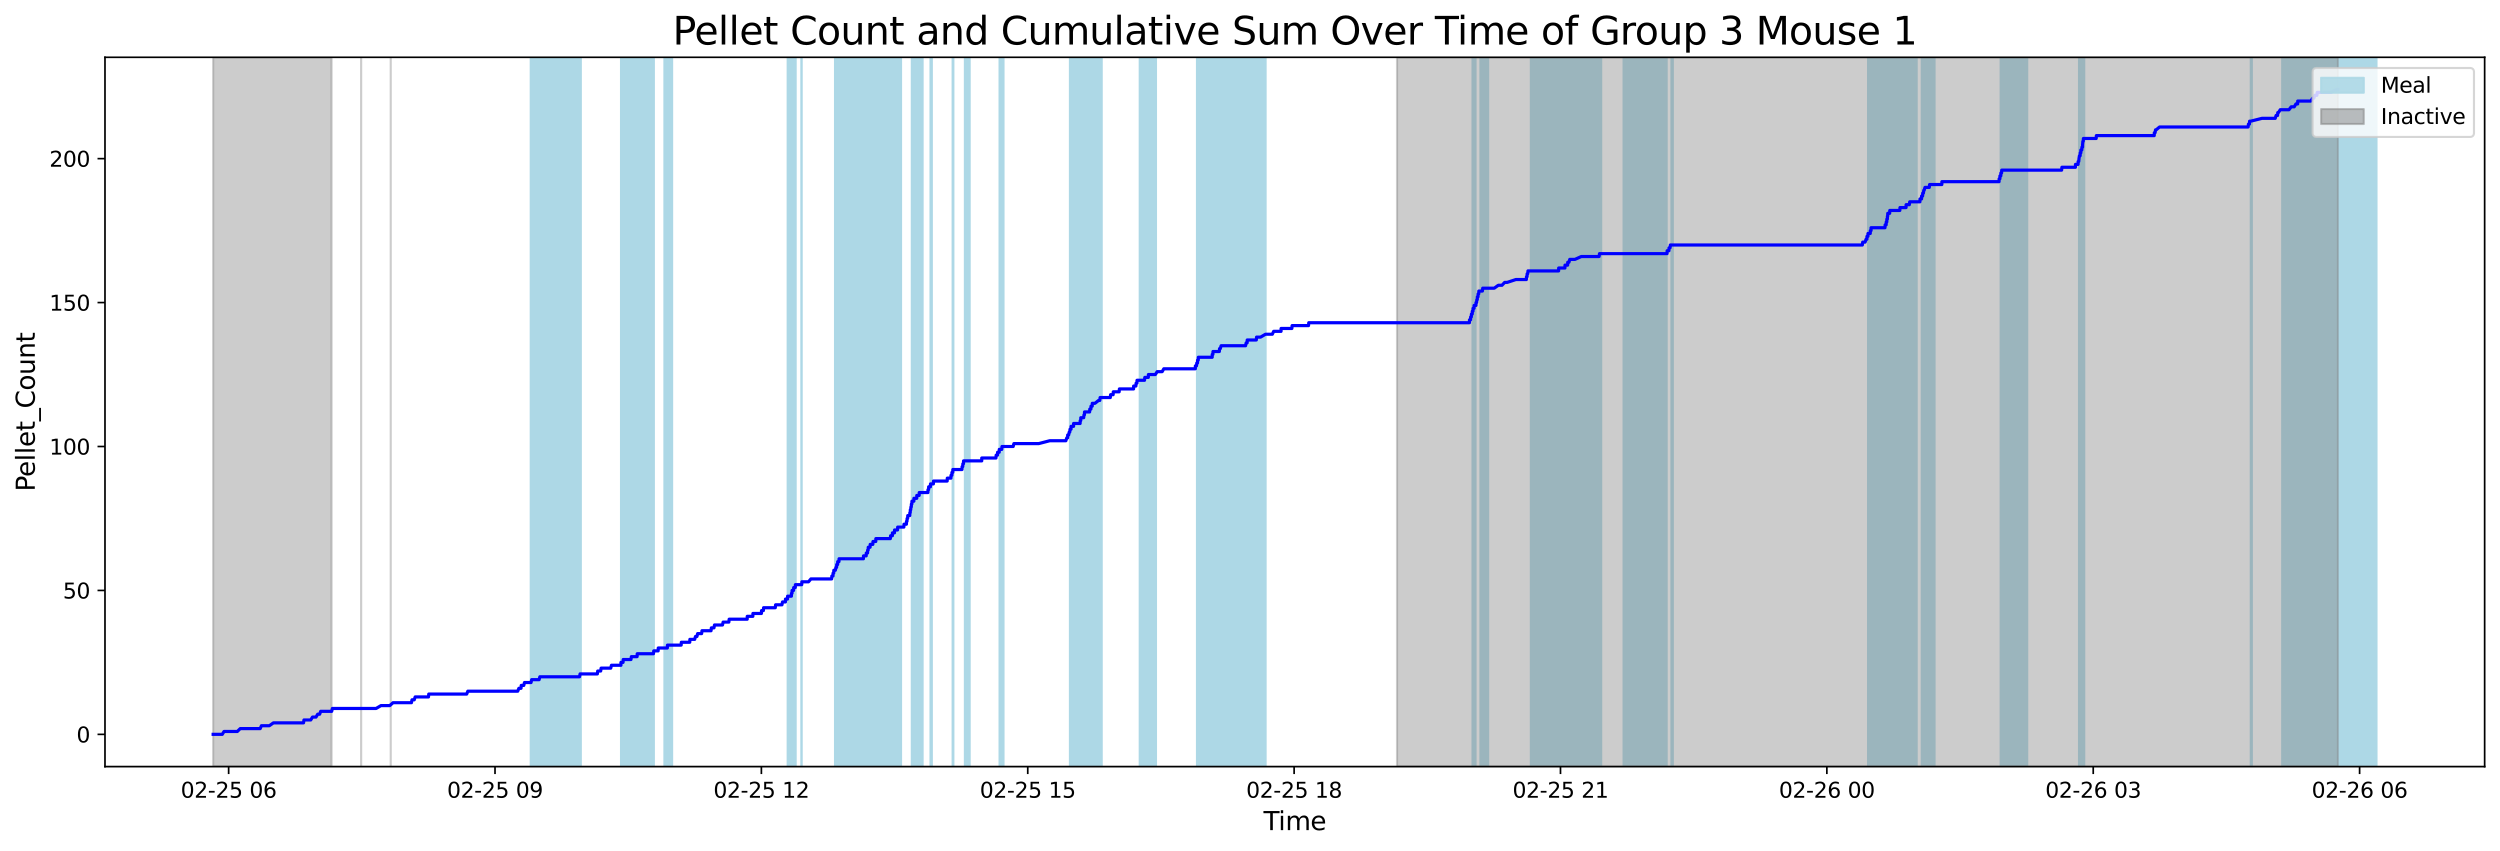 <?xml version="1.0" encoding="utf-8" standalone="no"?>
<!DOCTYPE svg PUBLIC "-//W3C//DTD SVG 1.1//EN"
  "http://www.w3.org/Graphics/SVG/1.1/DTD/svg11.dtd">
<svg xmlns:xlink="http://www.w3.org/1999/xlink" width="1172.435pt" height="399.009pt" viewBox="0 0 1172.435 399.009" xmlns="http://www.w3.org/2000/svg" version="1.1">
 <defs>
  <style type="text/css">*{stroke-linejoin: round; stroke-linecap: butt}</style>
 </defs>
 <g id="figure_1">
  <g id="patch_1">
   <path d="M 0 399.009 
L 1172.435 399.009 
L 1172.435 0 
L 0 0 
z
" style="fill: #ffffff"/>
  </g>
  <g id="axes_1">
   <g id="patch_2">
    <path d="M 49.235 359.517 
L 1165.235 359.517 
L 1165.235 26.877 
L 49.235 26.877 
z
" style="fill: #ffffff"/>
   </g>
   <g id="patch_3">
    <path d="M 272.387 359.517 
L 272.387 26.877 
L 248.905 26.877 
L 248.905 359.517 
z
" clip-path="url(#pd19863e3f0)" style="fill: #add8e6; stroke: #add8e6; stroke-linejoin: miter"/>
   </g>
   <g id="patch_4">
    <path d="M 264.508 359.517 
L 264.508 26.877 
L 265.117 26.877 
L 265.117 359.517 
z
" clip-path="url(#pd19863e3f0)" style="fill: #add8e6; stroke: #add8e6; stroke-linejoin: miter"/>
   </g>
   <g id="patch_5">
    <path d="M 306.637 359.517 
L 306.637 26.877 
L 291.248 26.877 
L 291.248 359.517 
z
" clip-path="url(#pd19863e3f0)" style="fill: #add8e6; stroke: #add8e6; stroke-linejoin: miter"/>
   </g>
   <g id="patch_6">
    <path d="M 315.201 359.517 
L 315.201 26.877 
L 311.594 26.877 
L 311.594 359.517 
z
" clip-path="url(#pd19863e3f0)" style="fill: #add8e6; stroke: #add8e6; stroke-linejoin: miter"/>
   </g>
   <g id="patch_7">
    <path d="M 373.138 359.517 
L 373.138 26.877 
L 369.405 26.877 
L 369.405 359.517 
z
" clip-path="url(#pd19863e3f0)" style="fill: #add8e6; stroke: #add8e6; stroke-linejoin: miter"/>
   </g>
   <g id="patch_8">
    <path d="M 371.947 359.517 
L 371.947 26.877 
L 372.356 26.877 
L 372.356 359.517 
z
" clip-path="url(#pd19863e3f0)" style="fill: #add8e6; stroke: #add8e6; stroke-linejoin: miter"/>
   </g>
   <g id="patch_9">
    <path d="M 375.961 359.517 
L 375.961 26.877 
L 375.822 26.877 
L 375.822 359.517 
z
" clip-path="url(#pd19863e3f0)" style="fill: #add8e6; stroke: #add8e6; stroke-linejoin: miter"/>
   </g>
   <g id="patch_10">
    <path d="M 420.307 359.517 
L 420.307 26.877 
L 391.61 26.877 
L 391.61 359.517 
z
" clip-path="url(#pd19863e3f0)" style="fill: #add8e6; stroke: #add8e6; stroke-linejoin: miter"/>
   </g>
   <g id="patch_11">
    <path d="M 409.451 359.517 
L 409.451 26.877 
L 394.763 26.877 
L 394.763 359.517 
z
" clip-path="url(#pd19863e3f0)" style="fill: #add8e6; stroke: #add8e6; stroke-linejoin: miter"/>
   </g>
   <g id="patch_12">
    <path d="M 408.044 359.517 
L 408.044 26.877 
L 407.827 26.877 
L 407.827 359.517 
z
" clip-path="url(#pd19863e3f0)" style="fill: #add8e6; stroke: #add8e6; stroke-linejoin: miter"/>
   </g>
   <g id="patch_13">
    <path d="M 412.676 359.517 
L 412.676 26.877 
L 412.359 26.877 
L 412.359 359.517 
z
" clip-path="url(#pd19863e3f0)" style="fill: #add8e6; stroke: #add8e6; stroke-linejoin: miter"/>
   </g>
   <g id="patch_14">
    <path d="M 422.558 359.517 
L 422.558 26.877 
L 419.84 26.877 
L 419.84 359.517 
z
" clip-path="url(#pd19863e3f0)" style="fill: #add8e6; stroke: #add8e6; stroke-linejoin: miter"/>
   </g>
   <g id="patch_15">
    <path d="M 428.517 359.517 
L 428.517 26.877 
L 427.618 26.877 
L 427.618 359.517 
z
" clip-path="url(#pd19863e3f0)" style="fill: #add8e6; stroke: #add8e6; stroke-linejoin: miter"/>
   </g>
   <g id="patch_16">
    <path d="M 432.173 359.517 
L 432.173 26.877 
L 428.952 26.877 
L 428.952 359.517 
z
" clip-path="url(#pd19863e3f0)" style="fill: #add8e6; stroke: #add8e6; stroke-linejoin: miter"/>
   </g>
   <g id="patch_17">
    <path d="M 432.67 359.517 
L 432.67 26.877 
L 432.24 26.877 
L 432.24 359.517 
z
" clip-path="url(#pd19863e3f0)" style="fill: #add8e6; stroke: #add8e6; stroke-linejoin: miter"/>
   </g>
   <g id="patch_18">
    <path d="M 436.387 359.517 
L 436.387 26.877 
L 437.001 26.877 
L 437.001 359.517 
z
" clip-path="url(#pd19863e3f0)" style="fill: #add8e6; stroke: #add8e6; stroke-linejoin: miter"/>
   </g>
   <g id="patch_19">
    <path d="M 447.103 359.517 
L 447.103 26.877 
L 446.761 26.877 
L 446.761 359.517 
z
" clip-path="url(#pd19863e3f0)" style="fill: #add8e6; stroke: #add8e6; stroke-linejoin: miter"/>
   </g>
   <g id="patch_20">
    <path d="M 454.742 359.517 
L 454.742 26.877 
L 452.512 26.877 
L 452.512 359.517 
z
" clip-path="url(#pd19863e3f0)" style="fill: #add8e6; stroke: #add8e6; stroke-linejoin: miter"/>
   </g>
   <g id="patch_21">
    <path d="M 470.613 359.517 
L 470.613 26.877 
L 468.772 26.877 
L 468.772 359.517 
z
" clip-path="url(#pd19863e3f0)" style="fill: #add8e6; stroke: #add8e6; stroke-linejoin: miter"/>
   </g>
   <g id="patch_22">
    <path d="M 516.672 359.517 
L 516.672 26.877 
L 501.77 26.877 
L 501.77 359.517 
z
" clip-path="url(#pd19863e3f0)" style="fill: #add8e6; stroke: #add8e6; stroke-linejoin: miter"/>
   </g>
   <g id="patch_23">
    <path d="M 507.375 359.517 
L 507.375 26.877 
L 501.867 26.877 
L 501.867 359.517 
z
" clip-path="url(#pd19863e3f0)" style="fill: #add8e6; stroke: #add8e6; stroke-linejoin: miter"/>
   </g>
   <g id="patch_24">
    <path d="M 503.498 359.517 
L 503.498 26.877 
L 503.532 26.877 
L 503.532 359.517 
z
" clip-path="url(#pd19863e3f0)" style="fill: #add8e6; stroke: #add8e6; stroke-linejoin: miter"/>
   </g>
   <g id="patch_25">
    <path d="M 508.673 359.517 
L 508.673 26.877 
L 507.5 26.877 
L 507.5 359.517 
z
" clip-path="url(#pd19863e3f0)" style="fill: #add8e6; stroke: #add8e6; stroke-linejoin: miter"/>
   </g>
   <g id="patch_26">
    <path d="M 513.718 359.517 
L 513.718 26.877 
L 509.7 26.877 
L 509.7 359.517 
z
" clip-path="url(#pd19863e3f0)" style="fill: #add8e6; stroke: #add8e6; stroke-linejoin: miter"/>
   </g>
   <g id="patch_27">
    <path d="M 538.471 359.517 
L 538.471 26.877 
L 534.51 26.877 
L 534.51 359.517 
z
" clip-path="url(#pd19863e3f0)" style="fill: #add8e6; stroke: #add8e6; stroke-linejoin: miter"/>
   </g>
   <g id="patch_28">
    <path d="M 542.117 359.517 
L 542.117 26.877 
L 539.287 26.877 
L 539.287 359.517 
z
" clip-path="url(#pd19863e3f0)" style="fill: #add8e6; stroke: #add8e6; stroke-linejoin: miter"/>
   </g>
   <g id="patch_29">
    <path d="M 585.804 359.517 
L 585.804 26.877 
L 561.359 26.877 
L 561.359 359.517 
z
" clip-path="url(#pd19863e3f0)" style="fill: #add8e6; stroke: #add8e6; stroke-linejoin: miter"/>
   </g>
   <g id="patch_30">
    <path d="M 565.264 359.517 
L 565.264 26.877 
L 562.937 26.877 
L 562.937 359.517 
z
" clip-path="url(#pd19863e3f0)" style="fill: #add8e6; stroke: #add8e6; stroke-linejoin: miter"/>
   </g>
   <g id="patch_31">
    <path d="M 570.95 359.517 
L 570.95 26.877 
L 571.114 26.877 
L 571.114 359.517 
z
" clip-path="url(#pd19863e3f0)" style="fill: #add8e6; stroke: #add8e6; stroke-linejoin: miter"/>
   </g>
   <g id="patch_32">
    <path d="M 593.533 359.517 
L 593.533 26.877 
L 586.179 26.877 
L 586.179 359.517 
z
" clip-path="url(#pd19863e3f0)" style="fill: #add8e6; stroke: #add8e6; stroke-linejoin: miter"/>
   </g>
   <g id="patch_33">
    <path d="M 690.58 359.517 
L 690.58 26.877 
L 691.984 26.877 
L 691.984 359.517 
z
" clip-path="url(#pd19863e3f0)" style="fill: #add8e6; stroke: #add8e6; stroke-linejoin: miter"/>
   </g>
   <g id="patch_34">
    <path d="M 697.9 359.517 
L 697.9 26.877 
L 694.289 26.877 
L 694.289 359.517 
z
" clip-path="url(#pd19863e3f0)" style="fill: #add8e6; stroke: #add8e6; stroke-linejoin: miter"/>
   </g>
   <g id="patch_35">
    <path d="M 742.649 359.517 
L 742.649 26.877 
L 718.153 26.877 
L 718.153 359.517 
z
" clip-path="url(#pd19863e3f0)" style="fill: #add8e6; stroke: #add8e6; stroke-linejoin: miter"/>
   </g>
   <g id="patch_36">
    <path d="M 750.908 359.517 
L 750.908 26.877 
L 717.938 26.877 
L 717.938 359.517 
z
" clip-path="url(#pd19863e3f0)" style="fill: #add8e6; stroke: #add8e6; stroke-linejoin: miter"/>
   </g>
   <g id="patch_37">
    <path d="M 738.918 359.517 
L 738.918 26.877 
L 736.745 26.877 
L 736.745 359.517 
z
" clip-path="url(#pd19863e3f0)" style="fill: #add8e6; stroke: #add8e6; stroke-linejoin: miter"/>
   </g>
   <g id="patch_38">
    <path d="M 781.617 359.517 
L 781.617 26.877 
L 761.426 26.877 
L 761.426 359.517 
z
" clip-path="url(#pd19863e3f0)" style="fill: #add8e6; stroke: #add8e6; stroke-linejoin: miter"/>
   </g>
   <g id="patch_39">
    <path d="M 784.507 359.517 
L 784.507 26.877 
L 783.866 26.877 
L 783.866 359.517 
z
" clip-path="url(#pd19863e3f0)" style="fill: #add8e6; stroke: #add8e6; stroke-linejoin: miter"/>
   </g>
   <g id="patch_40">
    <path d="M 898.865 359.517 
L 898.865 26.877 
L 876.074 26.877 
L 876.074 359.517 
z
" clip-path="url(#pd19863e3f0)" style="fill: #add8e6; stroke: #add8e6; stroke-linejoin: miter"/>
   </g>
   <g id="patch_41">
    <path d="M 877.679 359.517 
L 877.679 26.877 
L 877.519 26.877 
L 877.519 359.517 
z
" clip-path="url(#pd19863e3f0)" style="fill: #add8e6; stroke: #add8e6; stroke-linejoin: miter"/>
   </g>
   <g id="patch_42">
    <path d="M 886.458 359.517 
L 886.458 26.877 
L 885.188 26.877 
L 885.188 359.517 
z
" clip-path="url(#pd19863e3f0)" style="fill: #add8e6; stroke: #add8e6; stroke-linejoin: miter"/>
   </g>
   <g id="patch_43">
    <path d="M 886.155 359.517 
L 886.155 26.877 
L 886.299 26.877 
L 886.299 359.517 
z
" clip-path="url(#pd19863e3f0)" style="fill: #add8e6; stroke: #add8e6; stroke-linejoin: miter"/>
   </g>
   <g id="patch_44">
    <path d="M 895.425 359.517 
L 895.425 26.877 
L 894.927 26.877 
L 894.927 359.517 
z
" clip-path="url(#pd19863e3f0)" style="fill: #add8e6; stroke: #add8e6; stroke-linejoin: miter"/>
   </g>
   <g id="patch_45">
    <path d="M 907.253 359.517 
L 907.253 26.877 
L 901.261 26.877 
L 901.261 359.517 
z
" clip-path="url(#pd19863e3f0)" style="fill: #add8e6; stroke: #add8e6; stroke-linejoin: miter"/>
   </g>
   <g id="patch_46">
    <path d="M 904.245 359.517 
L 904.245 26.877 
L 902.237 26.877 
L 902.237 359.517 
z
" clip-path="url(#pd19863e3f0)" style="fill: #add8e6; stroke: #add8e6; stroke-linejoin: miter"/>
   </g>
   <g id="patch_47">
    <path d="M 904.588 359.517 
L 904.588 26.877 
L 905.092 26.877 
L 905.092 359.517 
z
" clip-path="url(#pd19863e3f0)" style="fill: #add8e6; stroke: #add8e6; stroke-linejoin: miter"/>
   </g>
   <g id="patch_48">
    <path d="M 950.7 359.517 
L 950.7 26.877 
L 938.259 26.877 
L 938.259 359.517 
z
" clip-path="url(#pd19863e3f0)" style="fill: #add8e6; stroke: #add8e6; stroke-linejoin: miter"/>
   </g>
   <g id="patch_49">
    <path d="M 941.183 359.517 
L 941.183 26.877 
L 939.97 26.877 
L 939.97 359.517 
z
" clip-path="url(#pd19863e3f0)" style="fill: #add8e6; stroke: #add8e6; stroke-linejoin: miter"/>
   </g>
   <g id="patch_50">
    <path d="M 977.056 359.517 
L 977.056 26.877 
L 975.004 26.877 
L 975.004 359.517 
z
" clip-path="url(#pd19863e3f0)" style="fill: #add8e6; stroke: #add8e6; stroke-linejoin: miter"/>
   </g>
   <g id="patch_51">
    <path d="M 976.35 359.517 
L 976.35 26.877 
L 976.628 26.877 
L 976.628 359.517 
z
" clip-path="url(#pd19863e3f0)" style="fill: #add8e6; stroke: #add8e6; stroke-linejoin: miter"/>
   </g>
   <g id="patch_52">
    <path d="M 977.44 359.517 
L 977.44 26.877 
L 976.716 26.877 
L 976.716 359.517 
z
" clip-path="url(#pd19863e3f0)" style="fill: #add8e6; stroke: #add8e6; stroke-linejoin: miter"/>
   </g>
   <g id="patch_53">
    <path d="M 1055.557 359.517 
L 1055.557 26.877 
L 1056.047 26.877 
L 1056.047 359.517 
z
" clip-path="url(#pd19863e3f0)" style="fill: #add8e6; stroke: #add8e6; stroke-linejoin: miter"/>
   </g>
   <g id="patch_54">
    <path d="M 1100.824 359.517 
L 1100.824 26.877 
L 1070.295 26.877 
L 1070.295 359.517 
z
" clip-path="url(#pd19863e3f0)" style="fill: #add8e6; stroke: #add8e6; stroke-linejoin: miter"/>
   </g>
   <g id="patch_55">
    <path d="M 1114.508 359.517 
L 1114.508 26.877 
L 1078.757 26.877 
L 1078.757 359.517 
z
" clip-path="url(#pd19863e3f0)" style="fill: #add8e6; stroke: #add8e6; stroke-linejoin: miter"/>
   </g>
   <g id="patch_56">
    <path d="M 1101.349 359.517 
L 1101.349 26.877 
L 1087.733 26.877 
L 1087.733 359.517 
z
" clip-path="url(#pd19863e3f0)" style="fill: #add8e6; stroke: #add8e6; stroke-linejoin: miter"/>
   </g>
   <g id="patch_57">
    <path d="M 99.962 359.517 
L 99.962 26.877 
L 155.483 26.877 
L 155.483 359.517 
z
" clip-path="url(#pd19863e3f0)" style="fill: #808080; opacity: 0.4; stroke: #808080; stroke-linejoin: miter"/>
   </g>
   <g id="patch_58">
    <path d="M 169.363 26.877 
L 169.363 26.877 
L 169.363 359.517 
" clip-path="url(#pd19863e3f0)" style="fill: #808080; opacity: 0.4; stroke: #808080; stroke-linejoin: miter"/>
   </g>
   <g id="patch_59">
    <path d="M 183.243 26.877 
L 183.243 26.877 
L 183.243 359.517 
" clip-path="url(#pd19863e3f0)" style="fill: #808080; opacity: 0.4; stroke: #808080; stroke-linejoin: miter"/>
   </g>
   <g id="patch_60">
    <path d="M 655.165 359.517 
L 655.165 26.877 
L 1096.413 26.877 
L 1096.413 359.517 
z
" clip-path="url(#pd19863e3f0)" style="fill: #808080; opacity: 0.4; stroke: #808080; stroke-linejoin: miter"/>
   </g>
   <g id="matplotlib.axis_1">
    <g id="xtick_1">
     <g id="line2d_1">
      <defs>
       <path id="m86899847d9" d="M 0 0 
L 0 3.5 
" style="stroke: #000000; stroke-width: 0.8"/>
      </defs>
      <g>
       <use xlink:href="#m86899847d9" x="107.226" y="359.517" style="stroke: #000000; stroke-width: 0.8"/>
      </g>
     </g>
     <g id="text_1">
      <!-- 02-25 06 -->
      <g transform="translate(84.746 374.116) scale(0.1 -0.1)">
       <defs>
        <path id="DejaVuSans-30" d="M 2034 4250 
Q 1547 4250 1301 3770 
Q 1056 3291 1056 2328 
Q 1056 1369 1301 889 
Q 1547 409 2034 409 
Q 2525 409 2770 889 
Q 3016 1369 3016 2328 
Q 3016 3291 2770 3770 
Q 2525 4250 2034 4250 
z
M 2034 4750 
Q 2819 4750 3233 4129 
Q 3647 3509 3647 2328 
Q 3647 1150 3233 529 
Q 2819 -91 2034 -91 
Q 1250 -91 836 529 
Q 422 1150 422 2328 
Q 422 3509 836 4129 
Q 1250 4750 2034 4750 
z
" transform="scale(0.016)"/>
        <path id="DejaVuSans-32" d="M 1228 531 
L 3431 531 
L 3431 0 
L 469 0 
L 469 531 
Q 828 903 1448 1529 
Q 2069 2156 2228 2338 
Q 2531 2678 2651 2914 
Q 2772 3150 2772 3378 
Q 2772 3750 2511 3984 
Q 2250 4219 1831 4219 
Q 1534 4219 1204 4116 
Q 875 4013 500 3803 
L 500 4441 
Q 881 4594 1212 4672 
Q 1544 4750 1819 4750 
Q 2544 4750 2975 4387 
Q 3406 4025 3406 3419 
Q 3406 3131 3298 2873 
Q 3191 2616 2906 2266 
Q 2828 2175 2409 1742 
Q 1991 1309 1228 531 
z
" transform="scale(0.016)"/>
        <path id="DejaVuSans-2d" d="M 313 2009 
L 1997 2009 
L 1997 1497 
L 313 1497 
L 313 2009 
z
" transform="scale(0.016)"/>
        <path id="DejaVuSans-35" d="M 691 4666 
L 3169 4666 
L 3169 4134 
L 1269 4134 
L 1269 2991 
Q 1406 3038 1543 3061 
Q 1681 3084 1819 3084 
Q 2600 3084 3056 2656 
Q 3513 2228 3513 1497 
Q 3513 744 3044 326 
Q 2575 -91 1722 -91 
Q 1428 -91 1123 -41 
Q 819 9 494 109 
L 494 744 
Q 775 591 1075 516 
Q 1375 441 1709 441 
Q 2250 441 2565 725 
Q 2881 1009 2881 1497 
Q 2881 1984 2565 2268 
Q 2250 2553 1709 2553 
Q 1456 2553 1204 2497 
Q 953 2441 691 2322 
L 691 4666 
z
" transform="scale(0.016)"/>
        <path id="DejaVuSans-20" transform="scale(0.016)"/>
        <path id="DejaVuSans-36" d="M 2113 2584 
Q 1688 2584 1439 2293 
Q 1191 2003 1191 1497 
Q 1191 994 1439 701 
Q 1688 409 2113 409 
Q 2538 409 2786 701 
Q 3034 994 3034 1497 
Q 3034 2003 2786 2293 
Q 2538 2584 2113 2584 
z
M 3366 4563 
L 3366 3988 
Q 3128 4100 2886 4159 
Q 2644 4219 2406 4219 
Q 1781 4219 1451 3797 
Q 1122 3375 1075 2522 
Q 1259 2794 1537 2939 
Q 1816 3084 2150 3084 
Q 2853 3084 3261 2657 
Q 3669 2231 3669 1497 
Q 3669 778 3244 343 
Q 2819 -91 2113 -91 
Q 1303 -91 875 529 
Q 447 1150 447 2328 
Q 447 3434 972 4092 
Q 1497 4750 2381 4750 
Q 2619 4750 2861 4703 
Q 3103 4656 3366 4563 
z
" transform="scale(0.016)"/>
       </defs>
       <use xlink:href="#DejaVuSans-30"/>
       <use xlink:href="#DejaVuSans-32" x="63.623"/>
       <use xlink:href="#DejaVuSans-2d" x="127.246"/>
       <use xlink:href="#DejaVuSans-32" x="163.33"/>
       <use xlink:href="#DejaVuSans-35" x="226.953"/>
       <use xlink:href="#DejaVuSans-20" x="290.576"/>
       <use xlink:href="#DejaVuSans-30" x="322.363"/>
       <use xlink:href="#DejaVuSans-36" x="385.986"/>
      </g>
     </g>
    </g>
    <g id="xtick_2">
     <g id="line2d_2">
      <g>
       <use xlink:href="#m86899847d9" x="232.147" y="359.517" style="stroke: #000000; stroke-width: 0.8"/>
      </g>
     </g>
     <g id="text_2">
      <!-- 02-25 09 -->
      <g transform="translate(209.666 374.116) scale(0.1 -0.1)">
       <defs>
        <path id="DejaVuSans-39" d="M 703 97 
L 703 672 
Q 941 559 1184 500 
Q 1428 441 1663 441 
Q 2288 441 2617 861 
Q 2947 1281 2994 2138 
Q 2813 1869 2534 1725 
Q 2256 1581 1919 1581 
Q 1219 1581 811 2004 
Q 403 2428 403 3163 
Q 403 3881 828 4315 
Q 1253 4750 1959 4750 
Q 2769 4750 3195 4129 
Q 3622 3509 3622 2328 
Q 3622 1225 3098 567 
Q 2575 -91 1691 -91 
Q 1453 -91 1209 -44 
Q 966 3 703 97 
z
M 1959 2075 
Q 2384 2075 2632 2365 
Q 2881 2656 2881 3163 
Q 2881 3666 2632 3958 
Q 2384 4250 1959 4250 
Q 1534 4250 1286 3958 
Q 1038 3666 1038 3163 
Q 1038 2656 1286 2365 
Q 1534 2075 1959 2075 
z
" transform="scale(0.016)"/>
       </defs>
       <use xlink:href="#DejaVuSans-30"/>
       <use xlink:href="#DejaVuSans-32" x="63.623"/>
       <use xlink:href="#DejaVuSans-2d" x="127.246"/>
       <use xlink:href="#DejaVuSans-32" x="163.33"/>
       <use xlink:href="#DejaVuSans-35" x="226.953"/>
       <use xlink:href="#DejaVuSans-20" x="290.576"/>
       <use xlink:href="#DejaVuSans-30" x="322.363"/>
       <use xlink:href="#DejaVuSans-39" x="385.986"/>
      </g>
     </g>
    </g>
    <g id="xtick_3">
     <g id="line2d_3">
      <g>
       <use xlink:href="#m86899847d9" x="357.067" y="359.517" style="stroke: #000000; stroke-width: 0.8"/>
      </g>
     </g>
     <g id="text_3">
      <!-- 02-25 12 -->
      <g transform="translate(334.587 374.116) scale(0.1 -0.1)">
       <defs>
        <path id="DejaVuSans-31" d="M 794 531 
L 1825 531 
L 1825 4091 
L 703 3866 
L 703 4441 
L 1819 4666 
L 2450 4666 
L 2450 531 
L 3481 531 
L 3481 0 
L 794 0 
L 794 531 
z
" transform="scale(0.016)"/>
       </defs>
       <use xlink:href="#DejaVuSans-30"/>
       <use xlink:href="#DejaVuSans-32" x="63.623"/>
       <use xlink:href="#DejaVuSans-2d" x="127.246"/>
       <use xlink:href="#DejaVuSans-32" x="163.33"/>
       <use xlink:href="#DejaVuSans-35" x="226.953"/>
       <use xlink:href="#DejaVuSans-20" x="290.576"/>
       <use xlink:href="#DejaVuSans-31" x="322.363"/>
       <use xlink:href="#DejaVuSans-32" x="385.986"/>
      </g>
     </g>
    </g>
    <g id="xtick_4">
     <g id="line2d_4">
      <g>
       <use xlink:href="#m86899847d9" x="481.988" y="359.517" style="stroke: #000000; stroke-width: 0.8"/>
      </g>
     </g>
     <g id="text_4">
      <!-- 02-25 15 -->
      <g transform="translate(459.508 374.116) scale(0.1 -0.1)">
       <use xlink:href="#DejaVuSans-30"/>
       <use xlink:href="#DejaVuSans-32" x="63.623"/>
       <use xlink:href="#DejaVuSans-2d" x="127.246"/>
       <use xlink:href="#DejaVuSans-32" x="163.33"/>
       <use xlink:href="#DejaVuSans-35" x="226.953"/>
       <use xlink:href="#DejaVuSans-20" x="290.576"/>
       <use xlink:href="#DejaVuSans-31" x="322.363"/>
       <use xlink:href="#DejaVuSans-35" x="385.986"/>
      </g>
     </g>
    </g>
    <g id="xtick_5">
     <g id="line2d_5">
      <g>
       <use xlink:href="#m86899847d9" x="606.909" y="359.517" style="stroke: #000000; stroke-width: 0.8"/>
      </g>
     </g>
     <g id="text_5">
      <!-- 02-25 18 -->
      <g transform="translate(584.428 374.116) scale(0.1 -0.1)">
       <defs>
        <path id="DejaVuSans-38" d="M 2034 2216 
Q 1584 2216 1326 1975 
Q 1069 1734 1069 1313 
Q 1069 891 1326 650 
Q 1584 409 2034 409 
Q 2484 409 2743 651 
Q 3003 894 3003 1313 
Q 3003 1734 2745 1975 
Q 2488 2216 2034 2216 
z
M 1403 2484 
Q 997 2584 770 2862 
Q 544 3141 544 3541 
Q 544 4100 942 4425 
Q 1341 4750 2034 4750 
Q 2731 4750 3128 4425 
Q 3525 4100 3525 3541 
Q 3525 3141 3298 2862 
Q 3072 2584 2669 2484 
Q 3125 2378 3379 2068 
Q 3634 1759 3634 1313 
Q 3634 634 3220 271 
Q 2806 -91 2034 -91 
Q 1263 -91 848 271 
Q 434 634 434 1313 
Q 434 1759 690 2068 
Q 947 2378 1403 2484 
z
M 1172 3481 
Q 1172 3119 1398 2916 
Q 1625 2713 2034 2713 
Q 2441 2713 2670 2916 
Q 2900 3119 2900 3481 
Q 2900 3844 2670 4047 
Q 2441 4250 2034 4250 
Q 1625 4250 1398 4047 
Q 1172 3844 1172 3481 
z
" transform="scale(0.016)"/>
       </defs>
       <use xlink:href="#DejaVuSans-30"/>
       <use xlink:href="#DejaVuSans-32" x="63.623"/>
       <use xlink:href="#DejaVuSans-2d" x="127.246"/>
       <use xlink:href="#DejaVuSans-32" x="163.33"/>
       <use xlink:href="#DejaVuSans-35" x="226.953"/>
       <use xlink:href="#DejaVuSans-20" x="290.576"/>
       <use xlink:href="#DejaVuSans-31" x="322.363"/>
       <use xlink:href="#DejaVuSans-38" x="385.986"/>
      </g>
     </g>
    </g>
    <g id="xtick_6">
     <g id="line2d_6">
      <g>
       <use xlink:href="#m86899847d9" x="731.829" y="359.517" style="stroke: #000000; stroke-width: 0.8"/>
      </g>
     </g>
     <g id="text_6">
      <!-- 02-25 21 -->
      <g transform="translate(709.349 374.116) scale(0.1 -0.1)">
       <use xlink:href="#DejaVuSans-30"/>
       <use xlink:href="#DejaVuSans-32" x="63.623"/>
       <use xlink:href="#DejaVuSans-2d" x="127.246"/>
       <use xlink:href="#DejaVuSans-32" x="163.33"/>
       <use xlink:href="#DejaVuSans-35" x="226.953"/>
       <use xlink:href="#DejaVuSans-20" x="290.576"/>
       <use xlink:href="#DejaVuSans-32" x="322.363"/>
       <use xlink:href="#DejaVuSans-31" x="385.986"/>
      </g>
     </g>
    </g>
    <g id="xtick_7">
     <g id="line2d_7">
      <g>
       <use xlink:href="#m86899847d9" x="856.75" y="359.517" style="stroke: #000000; stroke-width: 0.8"/>
      </g>
     </g>
     <g id="text_7">
      <!-- 02-26 00 -->
      <g transform="translate(834.27 374.116) scale(0.1 -0.1)">
       <use xlink:href="#DejaVuSans-30"/>
       <use xlink:href="#DejaVuSans-32" x="63.623"/>
       <use xlink:href="#DejaVuSans-2d" x="127.246"/>
       <use xlink:href="#DejaVuSans-32" x="163.33"/>
       <use xlink:href="#DejaVuSans-36" x="226.953"/>
       <use xlink:href="#DejaVuSans-20" x="290.576"/>
       <use xlink:href="#DejaVuSans-30" x="322.363"/>
       <use xlink:href="#DejaVuSans-30" x="385.986"/>
      </g>
     </g>
    </g>
    <g id="xtick_8">
     <g id="line2d_8">
      <g>
       <use xlink:href="#m86899847d9" x="981.671" y="359.517" style="stroke: #000000; stroke-width: 0.8"/>
      </g>
     </g>
     <g id="text_8">
      <!-- 02-26 03 -->
      <g transform="translate(959.19 374.116) scale(0.1 -0.1)">
       <defs>
        <path id="DejaVuSans-33" d="M 2597 2516 
Q 3050 2419 3304 2112 
Q 3559 1806 3559 1356 
Q 3559 666 3084 287 
Q 2609 -91 1734 -91 
Q 1441 -91 1130 -33 
Q 819 25 488 141 
L 488 750 
Q 750 597 1062 519 
Q 1375 441 1716 441 
Q 2309 441 2620 675 
Q 2931 909 2931 1356 
Q 2931 1769 2642 2001 
Q 2353 2234 1838 2234 
L 1294 2234 
L 1294 2753 
L 1863 2753 
Q 2328 2753 2575 2939 
Q 2822 3125 2822 3475 
Q 2822 3834 2567 4026 
Q 2313 4219 1838 4219 
Q 1578 4219 1281 4162 
Q 984 4106 628 3988 
L 628 4550 
Q 988 4650 1302 4700 
Q 1616 4750 1894 4750 
Q 2613 4750 3031 4423 
Q 3450 4097 3450 3541 
Q 3450 3153 3228 2886 
Q 3006 2619 2597 2516 
z
" transform="scale(0.016)"/>
       </defs>
       <use xlink:href="#DejaVuSans-30"/>
       <use xlink:href="#DejaVuSans-32" x="63.623"/>
       <use xlink:href="#DejaVuSans-2d" x="127.246"/>
       <use xlink:href="#DejaVuSans-32" x="163.33"/>
       <use xlink:href="#DejaVuSans-36" x="226.953"/>
       <use xlink:href="#DejaVuSans-20" x="290.576"/>
       <use xlink:href="#DejaVuSans-30" x="322.363"/>
       <use xlink:href="#DejaVuSans-33" x="385.986"/>
      </g>
     </g>
    </g>
    <g id="xtick_9">
     <g id="line2d_9">
      <g>
       <use xlink:href="#m86899847d9" x="1106.591" y="359.517" style="stroke: #000000; stroke-width: 0.8"/>
      </g>
     </g>
     <g id="text_9">
      <!-- 02-26 06 -->
      <g transform="translate(1084.111 374.116) scale(0.1 -0.1)">
       <use xlink:href="#DejaVuSans-30"/>
       <use xlink:href="#DejaVuSans-32" x="63.623"/>
       <use xlink:href="#DejaVuSans-2d" x="127.246"/>
       <use xlink:href="#DejaVuSans-32" x="163.33"/>
       <use xlink:href="#DejaVuSans-36" x="226.953"/>
       <use xlink:href="#DejaVuSans-20" x="290.576"/>
       <use xlink:href="#DejaVuSans-30" x="322.363"/>
       <use xlink:href="#DejaVuSans-36" x="385.986"/>
      </g>
     </g>
    </g>
    <g id="text_10">
     <!-- Time -->
     <g transform="translate(592.555 389.313) scale(0.12 -0.12)">
      <defs>
       <path id="DejaVuSans-54" d="M -19 4666 
L 3928 4666 
L 3928 4134 
L 2272 4134 
L 2272 0 
L 1638 0 
L 1638 4134 
L -19 4134 
L -19 4666 
z
" transform="scale(0.016)"/>
       <path id="DejaVuSans-69" d="M 603 3500 
L 1178 3500 
L 1178 0 
L 603 0 
L 603 3500 
z
M 603 4863 
L 1178 4863 
L 1178 4134 
L 603 4134 
L 603 4863 
z
" transform="scale(0.016)"/>
       <path id="DejaVuSans-6d" d="M 3328 2828 
Q 3544 3216 3844 3400 
Q 4144 3584 4550 3584 
Q 5097 3584 5394 3201 
Q 5691 2819 5691 2113 
L 5691 0 
L 5113 0 
L 5113 2094 
Q 5113 2597 4934 2840 
Q 4756 3084 4391 3084 
Q 3944 3084 3684 2787 
Q 3425 2491 3425 1978 
L 3425 0 
L 2847 0 
L 2847 2094 
Q 2847 2600 2669 2842 
Q 2491 3084 2119 3084 
Q 1678 3084 1418 2786 
Q 1159 2488 1159 1978 
L 1159 0 
L 581 0 
L 581 3500 
L 1159 3500 
L 1159 2956 
Q 1356 3278 1631 3431 
Q 1906 3584 2284 3584 
Q 2666 3584 2933 3390 
Q 3200 3197 3328 2828 
z
" transform="scale(0.016)"/>
       <path id="DejaVuSans-65" d="M 3597 1894 
L 3597 1613 
L 953 1613 
Q 991 1019 1311 708 
Q 1631 397 2203 397 
Q 2534 397 2845 478 
Q 3156 559 3463 722 
L 3463 178 
Q 3153 47 2828 -22 
Q 2503 -91 2169 -91 
Q 1331 -91 842 396 
Q 353 884 353 1716 
Q 353 2575 817 3079 
Q 1281 3584 2069 3584 
Q 2775 3584 3186 3129 
Q 3597 2675 3597 1894 
z
M 3022 2063 
Q 3016 2534 2758 2815 
Q 2500 3097 2075 3097 
Q 1594 3097 1305 2825 
Q 1016 2553 972 2059 
L 3022 2063 
z
" transform="scale(0.016)"/>
      </defs>
      <use xlink:href="#DejaVuSans-54"/>
      <use xlink:href="#DejaVuSans-69" x="57.959"/>
      <use xlink:href="#DejaVuSans-6d" x="85.742"/>
      <use xlink:href="#DejaVuSans-65" x="183.154"/>
     </g>
    </g>
   </g>
   <g id="matplotlib.axis_2">
    <g id="ytick_1">
     <g id="line2d_10">
      <defs>
       <path id="md23586851f" d="M 0 0 
L -3.5 0 
" style="stroke: #000000; stroke-width: 0.8"/>
      </defs>
      <g>
       <use xlink:href="#md23586851f" x="49.235" y="344.397" style="stroke: #000000; stroke-width: 0.8"/>
      </g>
     </g>
     <g id="text_11">
      <!-- 0 -->
      <g transform="translate(35.873 348.196) scale(0.1 -0.1)">
       <use xlink:href="#DejaVuSans-30"/>
      </g>
     </g>
    </g>
    <g id="ytick_2">
     <g id="line2d_11">
      <g>
       <use xlink:href="#md23586851f" x="49.235" y="276.897" style="stroke: #000000; stroke-width: 0.8"/>
      </g>
     </g>
     <g id="text_12">
      <!-- 50 -->
      <g transform="translate(29.51 280.696) scale(0.1 -0.1)">
       <use xlink:href="#DejaVuSans-35"/>
       <use xlink:href="#DejaVuSans-30" x="63.623"/>
      </g>
     </g>
    </g>
    <g id="ytick_3">
     <g id="line2d_12">
      <g>
       <use xlink:href="#md23586851f" x="49.235" y="209.397" style="stroke: #000000; stroke-width: 0.8"/>
      </g>
     </g>
     <g id="text_13">
      <!-- 100 -->
      <g transform="translate(23.148 213.196) scale(0.1 -0.1)">
       <use xlink:href="#DejaVuSans-31"/>
       <use xlink:href="#DejaVuSans-30" x="63.623"/>
       <use xlink:href="#DejaVuSans-30" x="127.246"/>
      </g>
     </g>
    </g>
    <g id="ytick_4">
     <g id="line2d_13">
      <g>
       <use xlink:href="#md23586851f" x="49.235" y="141.897" style="stroke: #000000; stroke-width: 0.8"/>
      </g>
     </g>
     <g id="text_14">
      <!-- 150 -->
      <g transform="translate(23.148 145.696) scale(0.1 -0.1)">
       <use xlink:href="#DejaVuSans-31"/>
       <use xlink:href="#DejaVuSans-35" x="63.623"/>
       <use xlink:href="#DejaVuSans-30" x="127.246"/>
      </g>
     </g>
    </g>
    <g id="ytick_5">
     <g id="line2d_14">
      <g>
       <use xlink:href="#md23586851f" x="49.235" y="74.397" style="stroke: #000000; stroke-width: 0.8"/>
      </g>
     </g>
     <g id="text_15">
      <!-- 200 -->
      <g transform="translate(23.148 78.196) scale(0.1 -0.1)">
       <use xlink:href="#DejaVuSans-32"/>
       <use xlink:href="#DejaVuSans-30" x="63.623"/>
       <use xlink:href="#DejaVuSans-30" x="127.246"/>
      </g>
     </g>
    </g>
    <g id="text_16">
     <!-- Pellet_Count -->
     <g transform="translate(16.318 230.485) rotate(-90) scale(0.12 -0.12)">
      <defs>
       <path id="DejaVuSans-50" d="M 1259 4147 
L 1259 2394 
L 2053 2394 
Q 2494 2394 2734 2622 
Q 2975 2850 2975 3272 
Q 2975 3691 2734 3919 
Q 2494 4147 2053 4147 
L 1259 4147 
z
M 628 4666 
L 2053 4666 
Q 2838 4666 3239 4311 
Q 3641 3956 3641 3272 
Q 3641 2581 3239 2228 
Q 2838 1875 2053 1875 
L 1259 1875 
L 1259 0 
L 628 0 
L 628 4666 
z
" transform="scale(0.016)"/>
       <path id="DejaVuSans-6c" d="M 603 4863 
L 1178 4863 
L 1178 0 
L 603 0 
L 603 4863 
z
" transform="scale(0.016)"/>
       <path id="DejaVuSans-74" d="M 1172 4494 
L 1172 3500 
L 2356 3500 
L 2356 3053 
L 1172 3053 
L 1172 1153 
Q 1172 725 1289 603 
Q 1406 481 1766 481 
L 2356 481 
L 2356 0 
L 1766 0 
Q 1100 0 847 248 
Q 594 497 594 1153 
L 594 3053 
L 172 3053 
L 172 3500 
L 594 3500 
L 594 4494 
L 1172 4494 
z
" transform="scale(0.016)"/>
       <path id="DejaVuSans-5f" d="M 3263 -1063 
L 3263 -1509 
L -63 -1509 
L -63 -1063 
L 3263 -1063 
z
" transform="scale(0.016)"/>
       <path id="DejaVuSans-43" d="M 4122 4306 
L 4122 3641 
Q 3803 3938 3442 4084 
Q 3081 4231 2675 4231 
Q 1875 4231 1450 3742 
Q 1025 3253 1025 2328 
Q 1025 1406 1450 917 
Q 1875 428 2675 428 
Q 3081 428 3442 575 
Q 3803 722 4122 1019 
L 4122 359 
Q 3791 134 3420 21 
Q 3050 -91 2638 -91 
Q 1578 -91 968 557 
Q 359 1206 359 2328 
Q 359 3453 968 4101 
Q 1578 4750 2638 4750 
Q 3056 4750 3426 4639 
Q 3797 4528 4122 4306 
z
" transform="scale(0.016)"/>
       <path id="DejaVuSans-6f" d="M 1959 3097 
Q 1497 3097 1228 2736 
Q 959 2375 959 1747 
Q 959 1119 1226 758 
Q 1494 397 1959 397 
Q 2419 397 2687 759 
Q 2956 1122 2956 1747 
Q 2956 2369 2687 2733 
Q 2419 3097 1959 3097 
z
M 1959 3584 
Q 2709 3584 3137 3096 
Q 3566 2609 3566 1747 
Q 3566 888 3137 398 
Q 2709 -91 1959 -91 
Q 1206 -91 779 398 
Q 353 888 353 1747 
Q 353 2609 779 3096 
Q 1206 3584 1959 3584 
z
" transform="scale(0.016)"/>
       <path id="DejaVuSans-75" d="M 544 1381 
L 544 3500 
L 1119 3500 
L 1119 1403 
Q 1119 906 1312 657 
Q 1506 409 1894 409 
Q 2359 409 2629 706 
Q 2900 1003 2900 1516 
L 2900 3500 
L 3475 3500 
L 3475 0 
L 2900 0 
L 2900 538 
Q 2691 219 2414 64 
Q 2138 -91 1772 -91 
Q 1169 -91 856 284 
Q 544 659 544 1381 
z
M 1991 3584 
L 1991 3584 
z
" transform="scale(0.016)"/>
       <path id="DejaVuSans-6e" d="M 3513 2113 
L 3513 0 
L 2938 0 
L 2938 2094 
Q 2938 2591 2744 2837 
Q 2550 3084 2163 3084 
Q 1697 3084 1428 2787 
Q 1159 2491 1159 1978 
L 1159 0 
L 581 0 
L 581 3500 
L 1159 3500 
L 1159 2956 
Q 1366 3272 1645 3428 
Q 1925 3584 2291 3584 
Q 2894 3584 3203 3211 
Q 3513 2838 3513 2113 
z
" transform="scale(0.016)"/>
      </defs>
      <use xlink:href="#DejaVuSans-50"/>
      <use xlink:href="#DejaVuSans-65" x="56.678"/>
      <use xlink:href="#DejaVuSans-6c" x="118.201"/>
      <use xlink:href="#DejaVuSans-6c" x="145.984"/>
      <use xlink:href="#DejaVuSans-65" x="173.768"/>
      <use xlink:href="#DejaVuSans-74" x="235.291"/>
      <use xlink:href="#DejaVuSans-5f" x="274.5"/>
      <use xlink:href="#DejaVuSans-43" x="324.5"/>
      <use xlink:href="#DejaVuSans-6f" x="394.324"/>
      <use xlink:href="#DejaVuSans-75" x="455.506"/>
      <use xlink:href="#DejaVuSans-6e" x="518.885"/>
      <use xlink:href="#DejaVuSans-74" x="582.264"/>
     </g>
    </g>
   </g>
   <g id="line2d_15">
    <path d="M 99.962 344.397 
L 104.23 344.397 
L 105.063 343.047 
L 111.286 343.047 
L 112.663 341.697 
L 122.032 341.697 
L 122.032 341.697 
L 122.598 340.347 
L 126.323 340.347 
L 126.323 340.347 
L 128.231 338.997 
L 142.343 338.997 
L 142.551 337.647 
L 145.72 337.647 
L 146.553 336.297 
L 148.196 336.297 
L 148.982 334.947 
L 149.907 334.947 
L 150.393 333.597 
L 155.552 333.597 
L 155.887 332.247 
L 176.384 332.247 
L 178.685 330.897 
L 182.803 330.897 
L 184.33 329.547 
L 192.959 329.547 
L 193.213 328.197 
L 194.266 328.197 
L 194.705 326.847 
L 200.94 326.847 
L 201.079 325.497 
L 218.868 325.497 
L 219.4 324.147 
L 242.8 324.147 
L 243.343 322.797 
L 244.35 322.797 
L 244.442 321.447 
L 245.634 321.447 
L 245.958 320.097 
L 249.046 320.097 
L 249.335 318.747 
L 252.828 318.747 
L 253.175 317.397 
L 271.786 317.397 
L 272.04 316.047 
L 280.149 316.047 
L 280.311 314.697 
L 281.699 314.697 
L 281.907 313.347 
L 286.418 313.347 
L 286.753 311.997 
L 291.207 311.997 
L 291.207 310.647 
L 292.19 310.647 
L 292.271 309.297 
L 295.903 309.297 
L 296.099 307.947 
L 298.783 307.947 
L 298.841 306.597 
L 306.451 306.597 
L 306.602 305.247 
L 308.649 305.247 
L 308.707 303.897 
L 312.964 303.897 
L 313.021 302.547 
L 319.452 302.547 
L 319.533 301.197 
L 323.478 301.197 
L 323.536 299.847 
L 325.779 299.847 
L 326.161 298.497 
L 326.844 298.497 
L 326.844 298.497 
L 327.168 297.147 
L 329.041 297.147 
L 329.215 295.797 
L 333.46 295.797 
L 333.61 294.447 
L 334.836 294.447 
L 335.079 293.097 
L 338.827 293.097 
L 339.128 291.747 
L 341.811 291.747 
L 341.961 290.397 
L 350.417 290.397 
L 350.44 289.047 
L 353.065 289.047 
L 353.112 287.697 
L 357.091 287.697 
L 357.137 286.347 
L 358.004 286.347 
L 358.109 284.997 
L 363.591 284.997 
L 363.73 283.647 
L 366.714 283.647 
L 366.969 282.297 
L 368.345 282.297 
L 368.368 280.947 
L 369.328 280.947 
L 369.363 279.597 
L 371.144 279.597 
L 371.19 278.247 
L 371.445 278.247 
L 371.468 276.897 
L 372.151 276.897 
L 372.22 275.547 
L 372.96 275.547 
L 373.018 274.197 
L 375.991 274.197 
L 375.991 274.197 
L 376.06 272.847 
L 379.172 272.847 
L 380.305 271.497 
L 390.033 271.497 
L 390.114 270.147 
L 390.657 270.147 
L 390.68 268.797 
L 390.993 268.797 
L 391.039 267.447 
L 391.756 267.447 
L 392.045 266.097 
L 392.334 266.097 
L 392.404 264.747 
L 392.832 264.747 
L 392.855 263.397 
L 393.445 263.397 
L 393.503 262.047 
L 404.919 262.047 
L 404.954 260.697 
L 406.215 260.697 
L 406.261 259.347 
L 406.862 259.347 
L 406.897 257.997 
L 407.151 257.997 
L 407.186 256.647 
L 408.054 256.647 
L 408.054 256.647 
L 408.1 255.297 
L 409.338 255.297 
L 409.407 253.947 
L 410.714 253.947 
L 410.749 252.597 
L 417.55 252.597 
L 417.666 251.247 
L 418.51 251.247 
L 418.522 249.897 
L 419.482 249.897 
L 419.516 248.547 
L 420.927 248.547 
L 420.985 247.197 
L 423.888 247.197 
L 423.888 247.197 
L 423.946 245.847 
L 425.08 245.847 
L 425.115 244.497 
L 425.346 244.497 
L 425.415 243.147 
L 425.67 243.147 
L 425.716 241.797 
L 426.664 241.797 
L 426.688 240.447 
L 426.873 240.447 
L 426.919 239.097 
L 427.104 239.097 
L 427.197 237.747 
L 427.382 237.747 
L 427.416 236.397 
L 427.648 236.397 
L 427.682 235.047 
L 428.573 235.047 
L 428.596 233.697 
L 429.938 233.697 
L 429.949 232.347 
L 431.071 232.347 
L 431.095 230.997 
L 435.178 230.997 
L 435.201 229.647 
L 435.49 229.647 
L 435.513 228.297 
L 436.346 228.297 
L 436.369 226.947 
L 437.734 226.947 
L 437.792 225.597 
L 444.2 225.597 
L 444.257 224.247 
L 445.958 224.247 
L 445.958 224.247 
L 446.004 222.897 
L 446.42 222.897 
L 446.432 221.547 
L 446.837 221.547 
L 446.86 220.197 
L 451.151 220.197 
L 451.198 218.847 
L 451.498 218.847 
L 451.556 217.497 
L 451.857 217.497 
L 451.88 216.147 
L 460.405 216.147 
L 460.416 214.797 
L 467.079 214.797 
L 467.171 213.447 
L 467.819 213.447 
L 467.842 212.097 
L 468.605 212.097 
L 468.64 210.747 
L 469.797 210.747 
L 469.912 209.397 
L 475.152 209.397 
L 475.488 208.047 
L 487.101 208.047 
L 492.283 206.697 
L 499.859 206.697 
L 500.287 205.347 
L 500.692 205.347 
L 500.715 203.997 
L 501.177 203.997 
L 501.42 202.647 
L 501.686 202.647 
L 501.825 201.297 
L 502.288 201.297 
L 502.311 199.947 
L 503.479 199.947 
L 503.491 198.597 
L 506.544 198.597 
L 506.591 197.247 
L 506.845 197.247 
L 506.868 195.897 
L 508.221 195.897 
L 508.36 194.547 
L 508.58 194.547 
L 508.603 193.197 
L 510.998 193.197 
L 511.078 191.847 
L 511.611 191.847 
L 511.645 190.497 
L 512.224 190.497 
L 512.247 189.147 
L 513.507 189.147 
L 515.196 187.797 
L 515.775 187.797 
L 515.925 186.447 
L 520.702 186.447 
L 520.841 185.097 
L 522.032 185.097 
L 522.113 183.747 
L 524.854 183.747 
L 524.854 183.747 
L 524.97 182.397 
L 531.621 182.397 
L 531.644 181.047 
L 532.708 181.047 
L 532.801 179.697 
L 533.194 179.697 
L 533.24 178.347 
L 536.745 178.347 
L 536.884 176.997 
L 538.526 176.997 
L 538.526 176.997 
L 538.573 175.647 
L 541.823 175.647 
L 542.69 174.297 
L 545.027 174.297 
L 545.802 172.947 
L 560.584 172.947 
L 560.596 171.597 
L 561.116 171.597 
L 561.267 170.247 
L 561.602 170.247 
L 561.625 168.897 
L 561.949 168.897 
L 561.995 167.547 
L 568.484 167.547 
L 568.484 167.547 
L 568.507 166.197 
L 568.82 166.197 
L 568.866 164.847 
L 571.838 164.847 
L 571.838 164.847 
L 571.931 163.497 
L 572.29 163.497 
L 572.671 162.147 
L 584.134 162.147 
L 584.412 160.797 
L 584.874 160.797 
L 584.909 159.447 
L 589.177 159.447 
L 589.293 158.097 
L 589.293 158.097 
L 591.178 158.097 
L 593.491 156.747 
L 596.684 156.747 
L 597.32 155.397 
L 600.778 155.397 
L 600.802 154.047 
L 605.845 154.047 
L 605.972 152.697 
L 613.664 152.697 
L 613.779 151.347 
L 689.125 151.347 
L 689.148 149.997 
L 689.646 149.997 
L 689.646 149.997 
L 689.692 148.647 
L 690.016 148.647 
L 690.062 147.297 
L 690.444 147.297 
L 690.467 145.947 
L 690.791 145.947 
L 690.825 144.597 
L 691.3 144.597 
L 691.311 143.247 
L 692.179 143.247 
L 692.202 141.897 
L 692.479 141.897 
L 692.584 140.547 
L 692.815 140.547 
L 692.838 139.197 
L 693.162 139.197 
L 693.185 137.847 
L 693.486 137.847 
L 693.532 136.497 
L 695.209 136.497 
L 695.36 135.147 
L 700.773 135.147 
L 702.647 133.797 
L 704.37 133.797 
L 705.654 132.447 
L 706.799 132.447 
L 710.905 131.097 
L 715.821 131.097 
L 715.879 129.747 
L 716.157 129.747 
L 716.191 128.397 
L 716.48 128.397 
L 716.585 127.047 
L 730.95 127.047 
L 730.985 125.697 
L 733.911 125.697 
L 733.946 124.347 
L 735.184 124.347 
L 735.219 122.997 
L 735.797 122.997 
L 736.179 121.647 
L 738.596 121.647 
L 741.615 120.297 
L 749.931 120.297 
L 750.128 118.947 
L 781.798 118.947 
L 781.844 117.597 
L 782.688 117.597 
L 782.723 116.247 
L 783.209 116.247 
L 783.359 114.897 
L 873.395 114.897 
L 873.557 113.547 
L 874.679 113.547 
L 875.13 112.197 
L 875.535 112.197 
L 875.558 110.847 
L 876.02 110.847 
L 876.032 109.497 
L 877.108 109.497 
L 877.131 108.147 
L 877.478 108.147 
L 877.478 106.797 
L 884.001 106.797 
L 884.082 105.447 
L 884.557 105.447 
L 884.591 104.097 
L 884.857 104.097 
L 884.88 102.747 
L 885.135 102.747 
L 885.146 101.397 
L 885.285 101.397 
L 885.308 100.047 
L 886.199 100.047 
L 886.257 98.697 
L 890.965 98.697 
L 891.045 97.347 
L 893.891 97.347 
L 893.914 95.997 
L 895.418 95.997 
L 895.614 94.647 
L 900.391 94.647 
L 900.415 93.297 
L 901.166 93.297 
L 901.178 91.947 
L 901.652 91.947 
L 901.698 90.597 
L 902.022 90.597 
L 902.196 89.247 
L 902.381 89.247 
L 902.763 87.897 
L 904.787 87.897 
L 904.787 87.897 
L 904.926 86.547 
L 910.663 86.547 
L 910.697 85.197 
L 937.509 85.197 
L 937.544 83.847 
L 937.902 83.847 
L 937.914 82.497 
L 938.33 82.497 
L 938.353 81.147 
L 938.689 81.147 
L 938.758 79.797 
L 966.842 79.797 
L 966.981 78.447 
L 973.32 78.447 
L 973.343 77.097 
L 974.557 77.097 
L 974.592 75.747 
L 974.881 75.747 
L 974.997 74.397 
L 975.205 73.047 
L 975.54 73.047 
L 975.564 71.697 
L 975.853 71.697 
L 975.864 70.347 
L 976.304 70.347 
L 976.304 70.347 
L 976.385 68.997 
L 976.674 68.997 
L 976.674 67.647 
L 976.709 67.647 
L 976.801 66.297 
L 976.998 66.297 
L 977.067 64.947 
L 983.047 64.947 
L 983.14 63.597 
L 1010.275 63.597 
L 1010.322 62.247 
L 1010.68 62.247 
L 1010.877 60.897 
L 1011.178 60.897 
L 1012.785 59.547 
L 1054.31 59.547 
L 1054.46 58.197 
L 1054.934 58.197 
L 1054.992 56.847 
L 1055.455 56.847 
L 1060.822 55.497 
L 1067.022 55.497 
L 1067.427 54.147 
L 1068.121 54.147 
L 1068.213 52.797 
L 1068.525 52.797 
L 1069.393 51.447 
L 1073.476 51.447 
L 1074.505 50.097 
L 1075.928 50.097 
L 1076.726 48.747 
L 1077.547 48.747 
L 1077.571 47.397 
L 1083.712 47.397 
L 1084.603 46.047 
L 1085.112 46.047 
L 1085.609 44.697 
L 1086.546 44.697 
L 1086.72 43.347 
L 1093.116 43.347 
L 1095.684 41.997 
L 1096.413 41.997 
L 1096.413 41.997 
" clip-path="url(#pd19863e3f0)" style="fill: none; stroke: #0000ff; stroke-width: 1.5; stroke-linecap: square"/>
   </g>
   <g id="patch_61">
    <path d="M 49.235 359.517 
L 49.235 26.877 
" style="fill: none; stroke: #000000; stroke-width: 0.8; stroke-linejoin: miter; stroke-linecap: square"/>
   </g>
   <g id="patch_62">
    <path d="M 1165.235 359.517 
L 1165.235 26.877 
" style="fill: none; stroke: #000000; stroke-width: 0.8; stroke-linejoin: miter; stroke-linecap: square"/>
   </g>
   <g id="patch_63">
    <path d="M 49.235 359.517 
L 1165.235 359.517 
" style="fill: none; stroke: #000000; stroke-width: 0.8; stroke-linejoin: miter; stroke-linecap: square"/>
   </g>
   <g id="patch_64">
    <path d="M 49.235 26.877 
L 1165.235 26.877 
" style="fill: none; stroke: #000000; stroke-width: 0.8; stroke-linejoin: miter; stroke-linecap: square"/>
   </g>
   <g id="text_17">
    <!-- Pellet Count and Cumulative Sum Over Time of Group 3 Mouse 1 -->
    <g transform="translate(315.461 20.877) scale(0.18 -0.18)">
     <defs>
      <path id="DejaVuSans-61" d="M 2194 1759 
Q 1497 1759 1228 1600 
Q 959 1441 959 1056 
Q 959 750 1161 570 
Q 1363 391 1709 391 
Q 2188 391 2477 730 
Q 2766 1069 2766 1631 
L 2766 1759 
L 2194 1759 
z
M 3341 1997 
L 3341 0 
L 2766 0 
L 2766 531 
Q 2569 213 2275 61 
Q 1981 -91 1556 -91 
Q 1019 -91 701 211 
Q 384 513 384 1019 
Q 384 1609 779 1909 
Q 1175 2209 1959 2209 
L 2766 2209 
L 2766 2266 
Q 2766 2663 2505 2880 
Q 2244 3097 1772 3097 
Q 1472 3097 1187 3025 
Q 903 2953 641 2809 
L 641 3341 
Q 956 3463 1253 3523 
Q 1550 3584 1831 3584 
Q 2591 3584 2966 3190 
Q 3341 2797 3341 1997 
z
" transform="scale(0.016)"/>
      <path id="DejaVuSans-64" d="M 2906 2969 
L 2906 4863 
L 3481 4863 
L 3481 0 
L 2906 0 
L 2906 525 
Q 2725 213 2448 61 
Q 2172 -91 1784 -91 
Q 1150 -91 751 415 
Q 353 922 353 1747 
Q 353 2572 751 3078 
Q 1150 3584 1784 3584 
Q 2172 3584 2448 3432 
Q 2725 3281 2906 2969 
z
M 947 1747 
Q 947 1113 1208 752 
Q 1469 391 1925 391 
Q 2381 391 2643 752 
Q 2906 1113 2906 1747 
Q 2906 2381 2643 2742 
Q 2381 3103 1925 3103 
Q 1469 3103 1208 2742 
Q 947 2381 947 1747 
z
" transform="scale(0.016)"/>
      <path id="DejaVuSans-76" d="M 191 3500 
L 800 3500 
L 1894 563 
L 2988 3500 
L 3597 3500 
L 2284 0 
L 1503 0 
L 191 3500 
z
" transform="scale(0.016)"/>
      <path id="DejaVuSans-53" d="M 3425 4513 
L 3425 3897 
Q 3066 4069 2747 4153 
Q 2428 4238 2131 4238 
Q 1616 4238 1336 4038 
Q 1056 3838 1056 3469 
Q 1056 3159 1242 3001 
Q 1428 2844 1947 2747 
L 2328 2669 
Q 3034 2534 3370 2195 
Q 3706 1856 3706 1288 
Q 3706 609 3251 259 
Q 2797 -91 1919 -91 
Q 1588 -91 1214 -16 
Q 841 59 441 206 
L 441 856 
Q 825 641 1194 531 
Q 1563 422 1919 422 
Q 2459 422 2753 634 
Q 3047 847 3047 1241 
Q 3047 1584 2836 1778 
Q 2625 1972 2144 2069 
L 1759 2144 
Q 1053 2284 737 2584 
Q 422 2884 422 3419 
Q 422 4038 858 4394 
Q 1294 4750 2059 4750 
Q 2388 4750 2728 4690 
Q 3069 4631 3425 4513 
z
" transform="scale(0.016)"/>
      <path id="DejaVuSans-4f" d="M 2522 4238 
Q 1834 4238 1429 3725 
Q 1025 3213 1025 2328 
Q 1025 1447 1429 934 
Q 1834 422 2522 422 
Q 3209 422 3611 934 
Q 4013 1447 4013 2328 
Q 4013 3213 3611 3725 
Q 3209 4238 2522 4238 
z
M 2522 4750 
Q 3503 4750 4090 4092 
Q 4678 3434 4678 2328 
Q 4678 1225 4090 567 
Q 3503 -91 2522 -91 
Q 1538 -91 948 565 
Q 359 1222 359 2328 
Q 359 3434 948 4092 
Q 1538 4750 2522 4750 
z
" transform="scale(0.016)"/>
      <path id="DejaVuSans-72" d="M 2631 2963 
Q 2534 3019 2420 3045 
Q 2306 3072 2169 3072 
Q 1681 3072 1420 2755 
Q 1159 2438 1159 1844 
L 1159 0 
L 581 0 
L 581 3500 
L 1159 3500 
L 1159 2956 
Q 1341 3275 1631 3429 
Q 1922 3584 2338 3584 
Q 2397 3584 2469 3576 
Q 2541 3569 2628 3553 
L 2631 2963 
z
" transform="scale(0.016)"/>
      <path id="DejaVuSans-66" d="M 2375 4863 
L 2375 4384 
L 1825 4384 
Q 1516 4384 1395 4259 
Q 1275 4134 1275 3809 
L 1275 3500 
L 2222 3500 
L 2222 3053 
L 1275 3053 
L 1275 0 
L 697 0 
L 697 3053 
L 147 3053 
L 147 3500 
L 697 3500 
L 697 3744 
Q 697 4328 969 4595 
Q 1241 4863 1831 4863 
L 2375 4863 
z
" transform="scale(0.016)"/>
      <path id="DejaVuSans-47" d="M 3809 666 
L 3809 1919 
L 2778 1919 
L 2778 2438 
L 4434 2438 
L 4434 434 
Q 4069 175 3628 42 
Q 3188 -91 2688 -91 
Q 1594 -91 976 548 
Q 359 1188 359 2328 
Q 359 3472 976 4111 
Q 1594 4750 2688 4750 
Q 3144 4750 3555 4637 
Q 3966 4525 4313 4306 
L 4313 3634 
Q 3963 3931 3569 4081 
Q 3175 4231 2741 4231 
Q 1884 4231 1454 3753 
Q 1025 3275 1025 2328 
Q 1025 1384 1454 906 
Q 1884 428 2741 428 
Q 3075 428 3337 486 
Q 3600 544 3809 666 
z
" transform="scale(0.016)"/>
      <path id="DejaVuSans-70" d="M 1159 525 
L 1159 -1331 
L 581 -1331 
L 581 3500 
L 1159 3500 
L 1159 2969 
Q 1341 3281 1617 3432 
Q 1894 3584 2278 3584 
Q 2916 3584 3314 3078 
Q 3713 2572 3713 1747 
Q 3713 922 3314 415 
Q 2916 -91 2278 -91 
Q 1894 -91 1617 61 
Q 1341 213 1159 525 
z
M 3116 1747 
Q 3116 2381 2855 2742 
Q 2594 3103 2138 3103 
Q 1681 3103 1420 2742 
Q 1159 2381 1159 1747 
Q 1159 1113 1420 752 
Q 1681 391 2138 391 
Q 2594 391 2855 752 
Q 3116 1113 3116 1747 
z
" transform="scale(0.016)"/>
      <path id="DejaVuSans-4d" d="M 628 4666 
L 1569 4666 
L 2759 1491 
L 3956 4666 
L 4897 4666 
L 4897 0 
L 4281 0 
L 4281 4097 
L 3078 897 
L 2444 897 
L 1241 4097 
L 1241 0 
L 628 0 
L 628 4666 
z
" transform="scale(0.016)"/>
      <path id="DejaVuSans-73" d="M 2834 3397 
L 2834 2853 
Q 2591 2978 2328 3040 
Q 2066 3103 1784 3103 
Q 1356 3103 1142 2972 
Q 928 2841 928 2578 
Q 928 2378 1081 2264 
Q 1234 2150 1697 2047 
L 1894 2003 
Q 2506 1872 2764 1633 
Q 3022 1394 3022 966 
Q 3022 478 2636 193 
Q 2250 -91 1575 -91 
Q 1294 -91 989 -36 
Q 684 19 347 128 
L 347 722 
Q 666 556 975 473 
Q 1284 391 1588 391 
Q 1994 391 2212 530 
Q 2431 669 2431 922 
Q 2431 1156 2273 1281 
Q 2116 1406 1581 1522 
L 1381 1569 
Q 847 1681 609 1914 
Q 372 2147 372 2553 
Q 372 3047 722 3315 
Q 1072 3584 1716 3584 
Q 2034 3584 2315 3537 
Q 2597 3491 2834 3397 
z
" transform="scale(0.016)"/>
     </defs>
     <use xlink:href="#DejaVuSans-50"/>
     <use xlink:href="#DejaVuSans-65" x="56.678"/>
     <use xlink:href="#DejaVuSans-6c" x="118.201"/>
     <use xlink:href="#DejaVuSans-6c" x="145.984"/>
     <use xlink:href="#DejaVuSans-65" x="173.768"/>
     <use xlink:href="#DejaVuSans-74" x="235.291"/>
     <use xlink:href="#DejaVuSans-20" x="274.5"/>
     <use xlink:href="#DejaVuSans-43" x="306.287"/>
     <use xlink:href="#DejaVuSans-6f" x="376.111"/>
     <use xlink:href="#DejaVuSans-75" x="437.293"/>
     <use xlink:href="#DejaVuSans-6e" x="500.672"/>
     <use xlink:href="#DejaVuSans-74" x="564.051"/>
     <use xlink:href="#DejaVuSans-20" x="603.26"/>
     <use xlink:href="#DejaVuSans-61" x="635.047"/>
     <use xlink:href="#DejaVuSans-6e" x="696.326"/>
     <use xlink:href="#DejaVuSans-64" x="759.705"/>
     <use xlink:href="#DejaVuSans-20" x="823.182"/>
     <use xlink:href="#DejaVuSans-43" x="854.969"/>
     <use xlink:href="#DejaVuSans-75" x="924.793"/>
     <use xlink:href="#DejaVuSans-6d" x="988.172"/>
     <use xlink:href="#DejaVuSans-75" x="1085.584"/>
     <use xlink:href="#DejaVuSans-6c" x="1148.963"/>
     <use xlink:href="#DejaVuSans-61" x="1176.746"/>
     <use xlink:href="#DejaVuSans-74" x="1238.025"/>
     <use xlink:href="#DejaVuSans-69" x="1277.234"/>
     <use xlink:href="#DejaVuSans-76" x="1305.018"/>
     <use xlink:href="#DejaVuSans-65" x="1364.197"/>
     <use xlink:href="#DejaVuSans-20" x="1425.721"/>
     <use xlink:href="#DejaVuSans-53" x="1457.508"/>
     <use xlink:href="#DejaVuSans-75" x="1520.984"/>
     <use xlink:href="#DejaVuSans-6d" x="1584.363"/>
     <use xlink:href="#DejaVuSans-20" x="1681.775"/>
     <use xlink:href="#DejaVuSans-4f" x="1713.562"/>
     <use xlink:href="#DejaVuSans-76" x="1792.273"/>
     <use xlink:href="#DejaVuSans-65" x="1851.453"/>
     <use xlink:href="#DejaVuSans-72" x="1912.977"/>
     <use xlink:href="#DejaVuSans-20" x="1954.09"/>
     <use xlink:href="#DejaVuSans-54" x="1985.877"/>
     <use xlink:href="#DejaVuSans-69" x="2043.836"/>
     <use xlink:href="#DejaVuSans-6d" x="2071.619"/>
     <use xlink:href="#DejaVuSans-65" x="2169.031"/>
     <use xlink:href="#DejaVuSans-20" x="2230.555"/>
     <use xlink:href="#DejaVuSans-6f" x="2262.342"/>
     <use xlink:href="#DejaVuSans-66" x="2323.523"/>
     <use xlink:href="#DejaVuSans-20" x="2358.729"/>
     <use xlink:href="#DejaVuSans-47" x="2390.516"/>
     <use xlink:href="#DejaVuSans-72" x="2468.006"/>
     <use xlink:href="#DejaVuSans-6f" x="2506.869"/>
     <use xlink:href="#DejaVuSans-75" x="2568.051"/>
     <use xlink:href="#DejaVuSans-70" x="2631.43"/>
     <use xlink:href="#DejaVuSans-20" x="2694.906"/>
     <use xlink:href="#DejaVuSans-33" x="2726.693"/>
     <use xlink:href="#DejaVuSans-20" x="2790.316"/>
     <use xlink:href="#DejaVuSans-4d" x="2822.104"/>
     <use xlink:href="#DejaVuSans-6f" x="2908.383"/>
     <use xlink:href="#DejaVuSans-75" x="2969.564"/>
     <use xlink:href="#DejaVuSans-73" x="3032.943"/>
     <use xlink:href="#DejaVuSans-65" x="3085.043"/>
     <use xlink:href="#DejaVuSans-20" x="3146.566"/>
     <use xlink:href="#DejaVuSans-31" x="3178.354"/>
    </g>
   </g>
   <g id="legend_1">
    <g id="patch_65">
     <path d="M 1086.551 64.233 
L 1158.235 64.233 
Q 1160.235 64.233 1160.235 62.233 
L 1160.235 33.877 
Q 1160.235 31.877 1158.235 31.877 
L 1086.551 31.877 
Q 1084.551 31.877 1084.551 33.877 
L 1084.551 62.233 
Q 1084.551 64.233 1086.551 64.233 
z
" style="fill: #ffffff; opacity: 0.8; stroke: #cccccc; stroke-linejoin: miter"/>
    </g>
    <g id="patch_66">
     <path d="M 1088.551 43.476 
L 1108.551 43.476 
L 1108.551 36.476 
L 1088.551 36.476 
z
" style="fill: #add8e6; opacity: 0.9; stroke: #add8e6; stroke-linejoin: miter"/>
    </g>
    <g id="text_18">
     <!-- Meal -->
     <g transform="translate(1116.551 43.476) scale(0.1 -0.1)">
      <use xlink:href="#DejaVuSans-4d"/>
      <use xlink:href="#DejaVuSans-65" x="86.279"/>
      <use xlink:href="#DejaVuSans-61" x="147.803"/>
      <use xlink:href="#DejaVuSans-6c" x="209.082"/>
     </g>
    </g>
    <g id="patch_67">
     <path d="M 1088.551 58.154 
L 1108.551 58.154 
L 1108.551 51.154 
L 1088.551 51.154 
z
" style="fill: #808080; opacity: 0.5; stroke: #808080; stroke-linejoin: miter"/>
    </g>
    <g id="text_19">
     <!-- Inactive -->
     <g transform="translate(1116.551 58.154) scale(0.1 -0.1)">
      <defs>
       <path id="DejaVuSans-49" d="M 628 4666 
L 1259 4666 
L 1259 0 
L 628 0 
L 628 4666 
z
" transform="scale(0.016)"/>
       <path id="DejaVuSans-63" d="M 3122 3366 
L 3122 2828 
Q 2878 2963 2633 3030 
Q 2388 3097 2138 3097 
Q 1578 3097 1268 2742 
Q 959 2388 959 1747 
Q 959 1106 1268 751 
Q 1578 397 2138 397 
Q 2388 397 2633 464 
Q 2878 531 3122 666 
L 3122 134 
Q 2881 22 2623 -34 
Q 2366 -91 2075 -91 
Q 1284 -91 818 406 
Q 353 903 353 1747 
Q 353 2603 823 3093 
Q 1294 3584 2113 3584 
Q 2378 3584 2631 3529 
Q 2884 3475 3122 3366 
z
" transform="scale(0.016)"/>
      </defs>
      <use xlink:href="#DejaVuSans-49"/>
      <use xlink:href="#DejaVuSans-6e" x="29.492"/>
      <use xlink:href="#DejaVuSans-61" x="92.871"/>
      <use xlink:href="#DejaVuSans-63" x="154.15"/>
      <use xlink:href="#DejaVuSans-74" x="209.131"/>
      <use xlink:href="#DejaVuSans-69" x="248.34"/>
      <use xlink:href="#DejaVuSans-76" x="276.123"/>
      <use xlink:href="#DejaVuSans-65" x="335.303"/>
     </g>
    </g>
   </g>
  </g>
 </g>
 <defs>
  <clipPath id="pd19863e3f0">
   <rect x="49.235" y="26.877" width="1116" height="332.64"/>
  </clipPath>
 </defs>
</svg>
